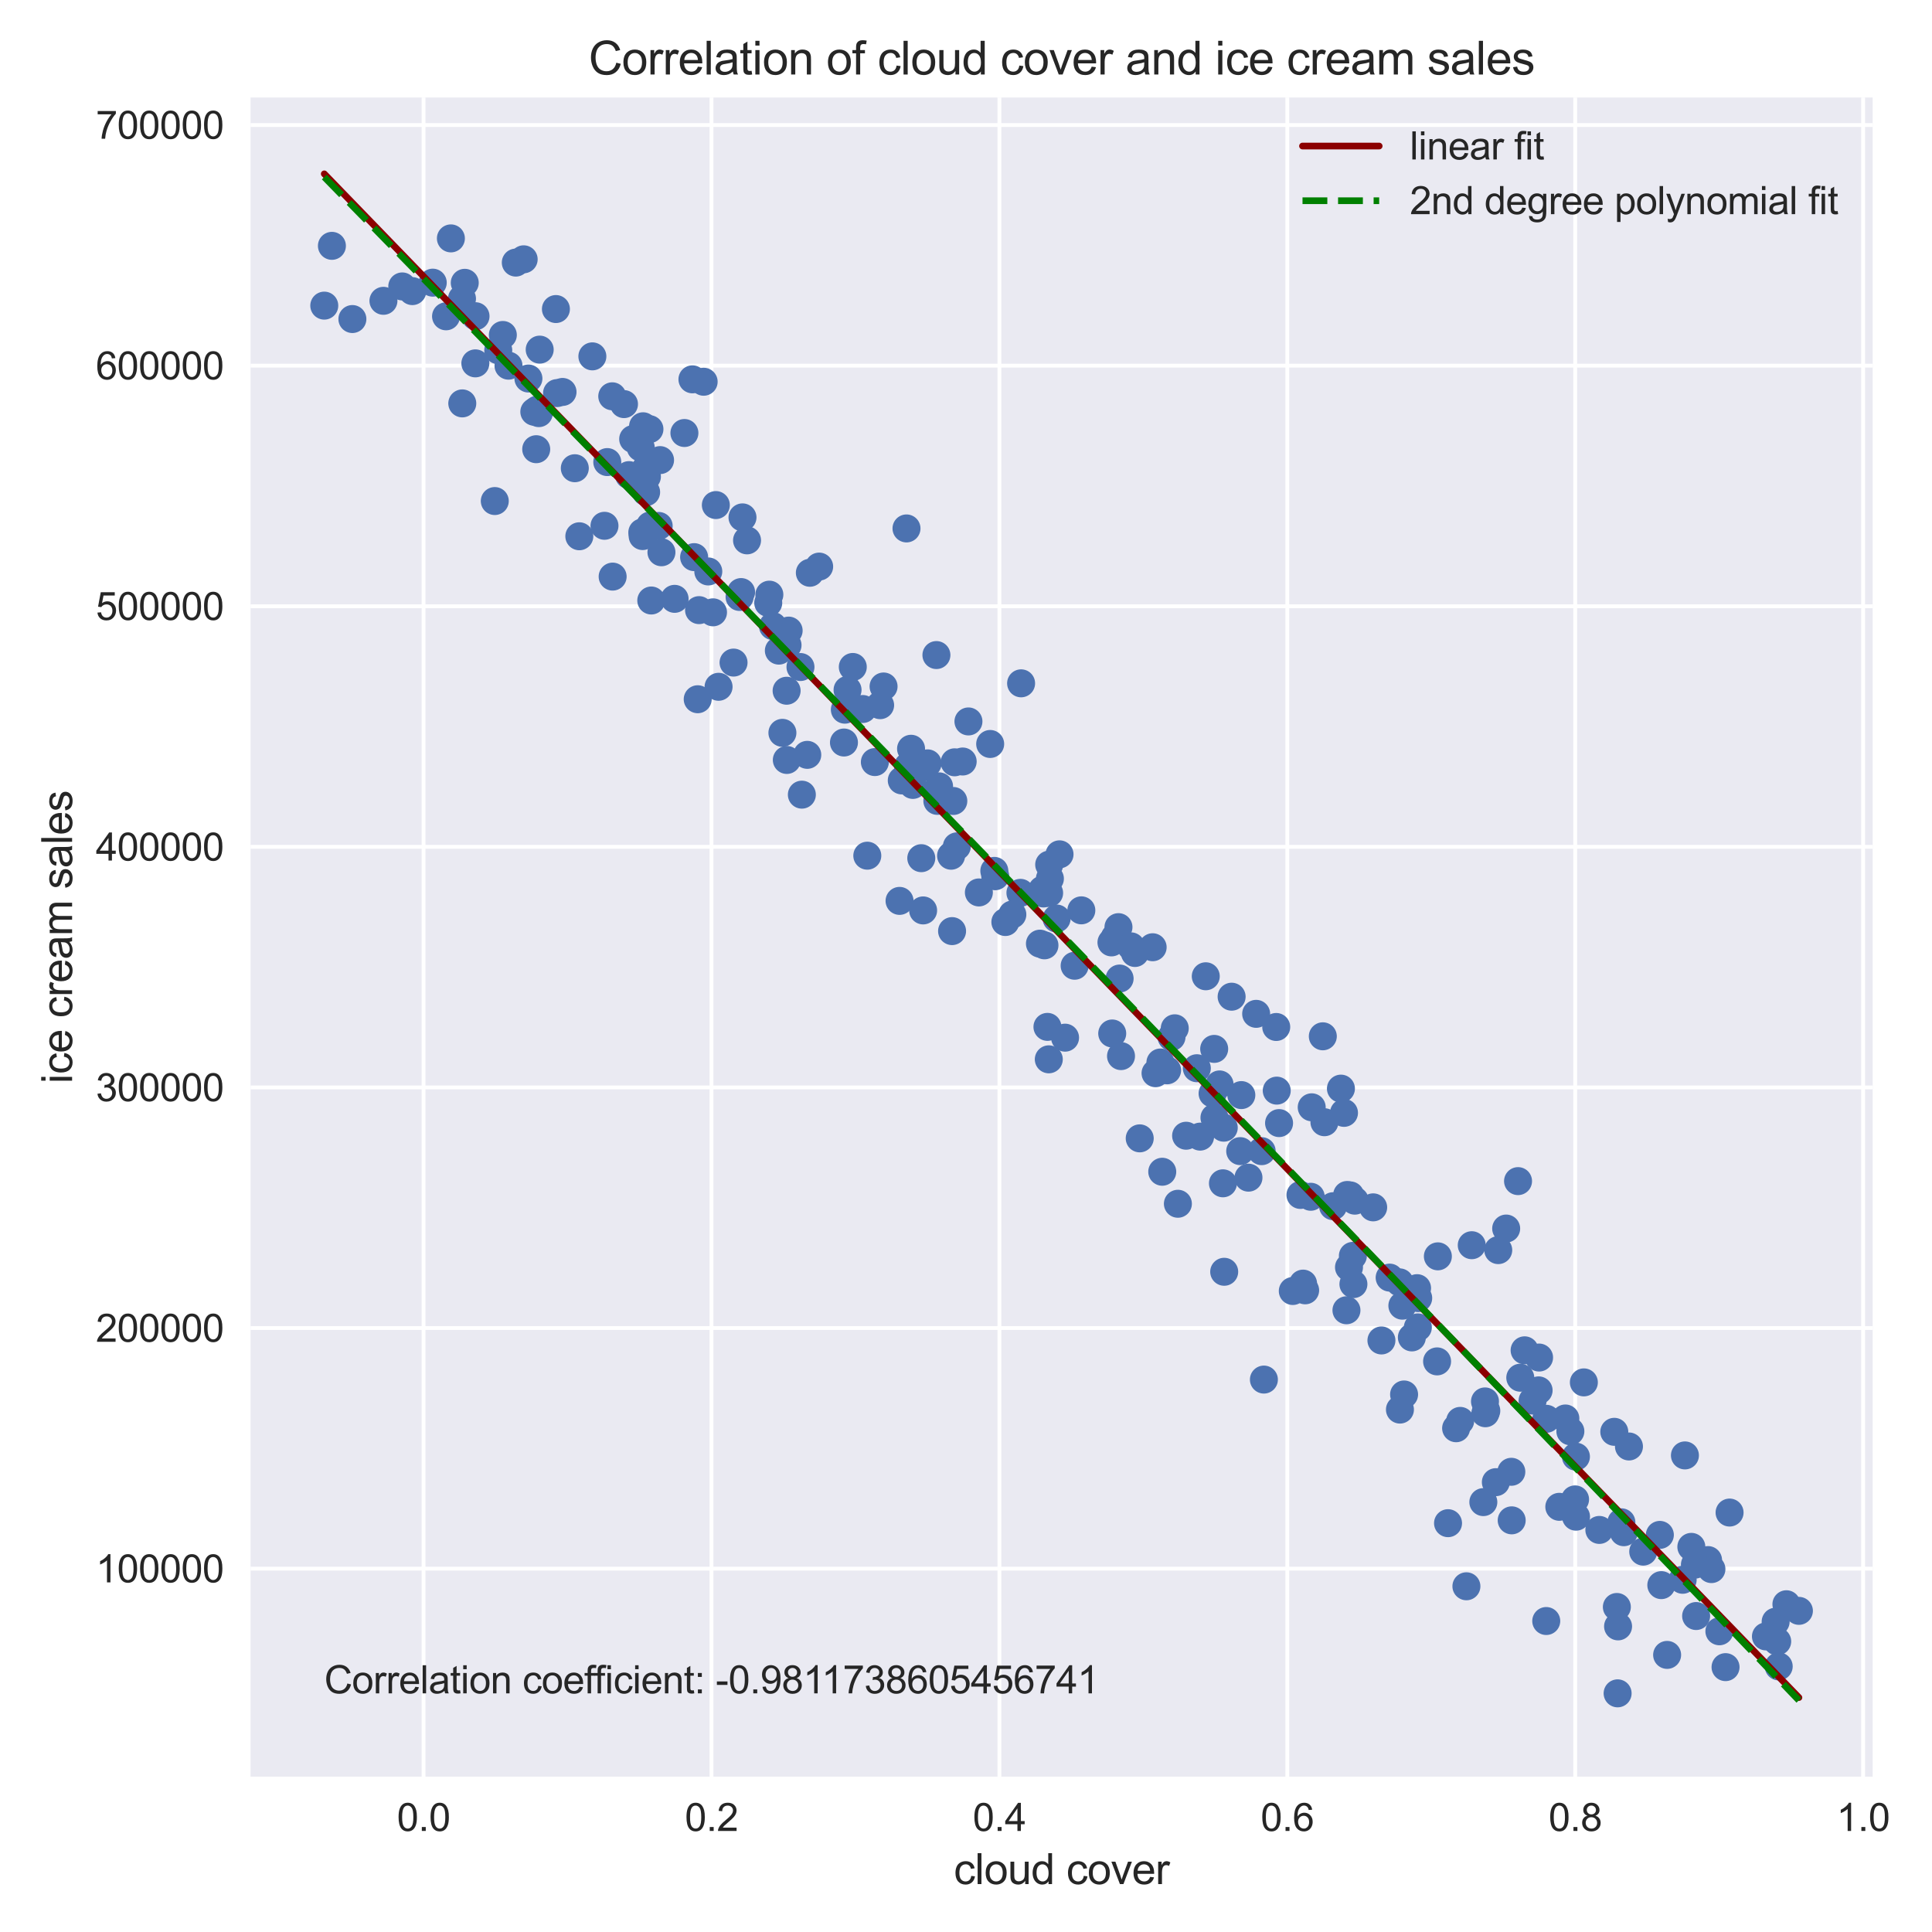 <?xml version="1.0" encoding="utf-8" standalone="no"?>
<!DOCTYPE svg PUBLIC "-//W3C//DTD SVG 1.1//EN"
  "http://www.w3.org/Graphics/SVG/1.1/DTD/svg11.dtd">
<svg xmlns:xlink="http://www.w3.org/1999/xlink" width="504pt" height="504pt" viewBox="0 0 504 504" xmlns="http://www.w3.org/2000/svg" version="1.1">
 <defs>
  <style type="text/css">*{stroke-linejoin: round; stroke-linecap: butt}</style>
 </defs>
 <g id="figure_1">
  <g id="patch_1">
   <path d="M 0 504 
L 504 504 
L 504 0 
L 0 0 
z
" style="fill: #ffffff"/>
  </g>
  <g id="axes_1">
   <g id="patch_2">
    <path d="M 65.36 463.48 
L 488.515 463.48 
L 488.515 25.44 
L 65.36 25.44 
z
" style="fill: #eaeaf2"/>
   </g>
   <g id="matplotlib.axis_1">
    <g id="xtick_1">
     <g id="line2d_1">
      <path d="M 110.5 463.48 
L 110.5 25.44 
" clip-path="url(#p89e137c30f)" style="fill: none; stroke: #ffffff; stroke-linecap: round"/>
     </g>
     <g id="line2d_2"/>
     <g id="text_1">
      <!-- 0.0 -->
      <g style="fill: #262626" transform="translate(103.55 477.638) scale(0.1 -0.1)">
       <defs>
        <path id="ArialMT-30" d="M 266 2259 
Q 266 3072 433 3567 
Q 600 4063 929 4331 
Q 1259 4600 1759 4600 
Q 2128 4600 2406 4451 
Q 2684 4303 2865 4023 
Q 3047 3744 3150 3342 
Q 3253 2941 3253 2259 
Q 3253 1453 3087 958 
Q 2922 463 2592 192 
Q 2263 -78 1759 -78 
Q 1097 -78 719 397 
Q 266 969 266 2259 
z
M 844 2259 
Q 844 1131 1108 757 
Q 1372 384 1759 384 
Q 2147 384 2411 759 
Q 2675 1134 2675 2259 
Q 2675 3391 2411 3762 
Q 2147 4134 1753 4134 
Q 1366 4134 1134 3806 
Q 844 3388 844 2259 
z
" transform="scale(0.016)"/>
        <path id="ArialMT-2e" d="M 581 0 
L 581 641 
L 1222 641 
L 1222 0 
L 581 0 
z
" transform="scale(0.016)"/>
       </defs>
       <use xlink:href="#ArialMT-30"/>
       <use xlink:href="#ArialMT-2e" x="55.615"/>
       <use xlink:href="#ArialMT-30" x="83.398"/>
      </g>
     </g>
    </g>
    <g id="xtick_2">
     <g id="line2d_3">
      <path d="M 185.607 463.48 
L 185.607 25.44 
" clip-path="url(#p89e137c30f)" style="fill: none; stroke: #ffffff; stroke-linecap: round"/>
     </g>
     <g id="line2d_4"/>
     <g id="text_2">
      <!-- 0.2 -->
      <g style="fill: #262626" transform="translate(178.657 477.638) scale(0.1 -0.1)">
       <defs>
        <path id="ArialMT-32" d="M 3222 541 
L 3222 0 
L 194 0 
Q 188 203 259 391 
Q 375 700 629 1000 
Q 884 1300 1366 1694 
Q 2113 2306 2375 2664 
Q 2638 3022 2638 3341 
Q 2638 3675 2398 3904 
Q 2159 4134 1775 4134 
Q 1369 4134 1125 3890 
Q 881 3647 878 3216 
L 300 3275 
Q 359 3922 746 4261 
Q 1134 4600 1788 4600 
Q 2447 4600 2831 4234 
Q 3216 3869 3216 3328 
Q 3216 3053 3103 2787 
Q 2991 2522 2730 2228 
Q 2469 1934 1863 1422 
Q 1356 997 1212 845 
Q 1069 694 975 541 
L 3222 541 
z
" transform="scale(0.016)"/>
       </defs>
       <use xlink:href="#ArialMT-30"/>
       <use xlink:href="#ArialMT-2e" x="55.615"/>
       <use xlink:href="#ArialMT-32" x="83.398"/>
      </g>
     </g>
    </g>
    <g id="xtick_3">
     <g id="line2d_5">
      <path d="M 260.714 463.48 
L 260.714 25.44 
" clip-path="url(#p89e137c30f)" style="fill: none; stroke: #ffffff; stroke-linecap: round"/>
     </g>
     <g id="line2d_6"/>
     <g id="text_3">
      <!-- 0.4 -->
      <g style="fill: #262626" transform="translate(253.764 477.638) scale(0.1 -0.1)">
       <defs>
        <path id="ArialMT-34" d="M 2069 0 
L 2069 1097 
L 81 1097 
L 81 1613 
L 2172 4581 
L 2631 4581 
L 2631 1613 
L 3250 1613 
L 3250 1097 
L 2631 1097 
L 2631 0 
L 2069 0 
z
M 2069 1613 
L 2069 3678 
L 634 1613 
L 2069 1613 
z
" transform="scale(0.016)"/>
       </defs>
       <use xlink:href="#ArialMT-30"/>
       <use xlink:href="#ArialMT-2e" x="55.615"/>
       <use xlink:href="#ArialMT-34" x="83.398"/>
      </g>
     </g>
    </g>
    <g id="xtick_4">
     <g id="line2d_7">
      <path d="M 335.82 463.48 
L 335.82 25.44 
" clip-path="url(#p89e137c30f)" style="fill: none; stroke: #ffffff; stroke-linecap: round"/>
     </g>
     <g id="line2d_8"/>
     <g id="text_4">
      <!-- 0.6 -->
      <g style="fill: #262626" transform="translate(328.87 477.638) scale(0.1 -0.1)">
       <defs>
        <path id="ArialMT-36" d="M 3184 3459 
L 2625 3416 
Q 2550 3747 2413 3897 
Q 2184 4138 1850 4138 
Q 1581 4138 1378 3988 
Q 1113 3794 959 3422 
Q 806 3050 800 2363 
Q 1003 2672 1297 2822 
Q 1591 2972 1913 2972 
Q 2475 2972 2870 2558 
Q 3266 2144 3266 1488 
Q 3266 1056 3080 686 
Q 2894 316 2569 119 
Q 2244 -78 1831 -78 
Q 1128 -78 684 439 
Q 241 956 241 2144 
Q 241 3472 731 4075 
Q 1159 4600 1884 4600 
Q 2425 4600 2770 4297 
Q 3116 3994 3184 3459 
z
M 888 1484 
Q 888 1194 1011 928 
Q 1134 663 1356 523 
Q 1578 384 1822 384 
Q 2178 384 2434 671 
Q 2691 959 2691 1453 
Q 2691 1928 2437 2201 
Q 2184 2475 1800 2475 
Q 1419 2475 1153 2201 
Q 888 1928 888 1484 
z
" transform="scale(0.016)"/>
       </defs>
       <use xlink:href="#ArialMT-30"/>
       <use xlink:href="#ArialMT-2e" x="55.615"/>
       <use xlink:href="#ArialMT-36" x="83.398"/>
      </g>
     </g>
    </g>
    <g id="xtick_5">
     <g id="line2d_9">
      <path d="M 410.927 463.48 
L 410.927 25.44 
" clip-path="url(#p89e137c30f)" style="fill: none; stroke: #ffffff; stroke-linecap: round"/>
     </g>
     <g id="line2d_10"/>
     <g id="text_5">
      <!-- 0.8 -->
      <g style="fill: #262626" transform="translate(403.977 477.638) scale(0.1 -0.1)">
       <defs>
        <path id="ArialMT-38" d="M 1131 2484 
Q 781 2613 612 2850 
Q 444 3088 444 3419 
Q 444 3919 803 4259 
Q 1163 4600 1759 4600 
Q 2359 4600 2725 4251 
Q 3091 3903 3091 3403 
Q 3091 3084 2923 2848 
Q 2756 2613 2416 2484 
Q 2838 2347 3058 2040 
Q 3278 1734 3278 1309 
Q 3278 722 2862 322 
Q 2447 -78 1769 -78 
Q 1091 -78 675 323 
Q 259 725 259 1325 
Q 259 1772 486 2073 
Q 713 2375 1131 2484 
z
M 1019 3438 
Q 1019 3113 1228 2906 
Q 1438 2700 1772 2700 
Q 2097 2700 2305 2904 
Q 2513 3109 2513 3406 
Q 2513 3716 2298 3927 
Q 2084 4138 1766 4138 
Q 1444 4138 1231 3931 
Q 1019 3725 1019 3438 
z
M 838 1322 
Q 838 1081 952 856 
Q 1066 631 1291 507 
Q 1516 384 1775 384 
Q 2178 384 2440 643 
Q 2703 903 2703 1303 
Q 2703 1709 2433 1975 
Q 2163 2241 1756 2241 
Q 1359 2241 1098 1978 
Q 838 1716 838 1322 
z
" transform="scale(0.016)"/>
       </defs>
       <use xlink:href="#ArialMT-30"/>
       <use xlink:href="#ArialMT-2e" x="55.615"/>
       <use xlink:href="#ArialMT-38" x="83.398"/>
      </g>
     </g>
    </g>
    <g id="xtick_6">
     <g id="line2d_11">
      <path d="M 486.034 463.48 
L 486.034 25.44 
" clip-path="url(#p89e137c30f)" style="fill: none; stroke: #ffffff; stroke-linecap: round"/>
     </g>
     <g id="line2d_12"/>
     <g id="text_6">
      <!-- 1.0 -->
      <g style="fill: #262626" transform="translate(479.084 477.638) scale(0.1 -0.1)">
       <defs>
        <path id="ArialMT-31" d="M 2384 0 
L 1822 0 
L 1822 3584 
Q 1619 3391 1289 3197 
Q 959 3003 697 2906 
L 697 3450 
Q 1169 3672 1522 3987 
Q 1875 4303 2022 4600 
L 2384 4600 
L 2384 0 
z
" transform="scale(0.016)"/>
       </defs>
       <use xlink:href="#ArialMT-31"/>
       <use xlink:href="#ArialMT-2e" x="55.615"/>
       <use xlink:href="#ArialMT-30" x="83.398"/>
      </g>
     </g>
    </g>
    <g id="text_7">
     <!-- cloud cover -->
     <g style="fill: #262626" transform="translate(248.814 491.499) scale(0.11 -0.11)">
      <defs>
       <path id="ArialMT-63" d="M 2588 1216 
L 3141 1144 
Q 3050 572 2676 248 
Q 2303 -75 1759 -75 
Q 1078 -75 664 370 
Q 250 816 250 1647 
Q 250 2184 428 2587 
Q 606 2991 970 3192 
Q 1334 3394 1763 3394 
Q 2303 3394 2647 3120 
Q 2991 2847 3088 2344 
L 2541 2259 
Q 2463 2594 2264 2762 
Q 2066 2931 1784 2931 
Q 1359 2931 1093 2626 
Q 828 2322 828 1663 
Q 828 994 1084 691 
Q 1341 388 1753 388 
Q 2084 388 2306 591 
Q 2528 794 2588 1216 
z
" transform="scale(0.016)"/>
       <path id="ArialMT-6c" d="M 409 0 
L 409 4581 
L 972 4581 
L 972 0 
L 409 0 
z
" transform="scale(0.016)"/>
       <path id="ArialMT-6f" d="M 213 1659 
Q 213 2581 725 3025 
Q 1153 3394 1769 3394 
Q 2453 3394 2887 2945 
Q 3322 2497 3322 1706 
Q 3322 1066 3130 698 
Q 2938 331 2570 128 
Q 2203 -75 1769 -75 
Q 1072 -75 642 372 
Q 213 819 213 1659 
z
M 791 1659 
Q 791 1022 1069 705 
Q 1347 388 1769 388 
Q 2188 388 2466 706 
Q 2744 1025 2744 1678 
Q 2744 2294 2464 2611 
Q 2184 2928 1769 2928 
Q 1347 2928 1069 2612 
Q 791 2297 791 1659 
z
" transform="scale(0.016)"/>
       <path id="ArialMT-75" d="M 2597 0 
L 2597 488 
Q 2209 -75 1544 -75 
Q 1250 -75 995 37 
Q 741 150 617 320 
Q 494 491 444 738 
Q 409 903 409 1263 
L 409 3319 
L 972 3319 
L 972 1478 
Q 972 1038 1006 884 
Q 1059 663 1231 536 
Q 1403 409 1656 409 
Q 1909 409 2131 539 
Q 2353 669 2445 892 
Q 2538 1116 2538 1541 
L 2538 3319 
L 3100 3319 
L 3100 0 
L 2597 0 
z
" transform="scale(0.016)"/>
       <path id="ArialMT-64" d="M 2575 0 
L 2575 419 
Q 2259 -75 1647 -75 
Q 1250 -75 917 144 
Q 584 363 401 755 
Q 219 1147 219 1656 
Q 219 2153 384 2558 
Q 550 2963 881 3178 
Q 1213 3394 1622 3394 
Q 1922 3394 2156 3267 
Q 2391 3141 2538 2938 
L 2538 4581 
L 3097 4581 
L 3097 0 
L 2575 0 
z
M 797 1656 
Q 797 1019 1065 703 
Q 1334 388 1700 388 
Q 2069 388 2326 689 
Q 2584 991 2584 1609 
Q 2584 2291 2321 2609 
Q 2059 2928 1675 2928 
Q 1300 2928 1048 2622 
Q 797 2316 797 1656 
z
" transform="scale(0.016)"/>
       <path id="ArialMT-20" transform="scale(0.016)"/>
       <path id="ArialMT-76" d="M 1344 0 
L 81 3319 
L 675 3319 
L 1388 1331 
Q 1503 1009 1600 663 
Q 1675 925 1809 1294 
L 2547 3319 
L 3125 3319 
L 1869 0 
L 1344 0 
z
" transform="scale(0.016)"/>
       <path id="ArialMT-65" d="M 2694 1069 
L 3275 997 
Q 3138 488 2766 206 
Q 2394 -75 1816 -75 
Q 1088 -75 661 373 
Q 234 822 234 1631 
Q 234 2469 665 2931 
Q 1097 3394 1784 3394 
Q 2450 3394 2872 2941 
Q 3294 2488 3294 1666 
Q 3294 1616 3291 1516 
L 816 1516 
Q 847 969 1125 678 
Q 1403 388 1819 388 
Q 2128 388 2347 550 
Q 2566 713 2694 1069 
z
M 847 1978 
L 2700 1978 
Q 2663 2397 2488 2606 
Q 2219 2931 1791 2931 
Q 1403 2931 1139 2672 
Q 875 2413 847 1978 
z
" transform="scale(0.016)"/>
       <path id="ArialMT-72" d="M 416 0 
L 416 3319 
L 922 3319 
L 922 2816 
Q 1116 3169 1280 3281 
Q 1444 3394 1641 3394 
Q 1925 3394 2219 3213 
L 2025 2691 
Q 1819 2813 1613 2813 
Q 1428 2813 1281 2702 
Q 1134 2591 1072 2394 
Q 978 2094 978 1738 
L 978 0 
L 416 0 
z
" transform="scale(0.016)"/>
      </defs>
      <use xlink:href="#ArialMT-63"/>
      <use xlink:href="#ArialMT-6c" x="50"/>
      <use xlink:href="#ArialMT-6f" x="72.217"/>
      <use xlink:href="#ArialMT-75" x="127.832"/>
      <use xlink:href="#ArialMT-64" x="183.447"/>
      <use xlink:href="#ArialMT-20" x="239.062"/>
      <use xlink:href="#ArialMT-63" x="266.846"/>
      <use xlink:href="#ArialMT-6f" x="316.846"/>
      <use xlink:href="#ArialMT-76" x="372.461"/>
      <use xlink:href="#ArialMT-65" x="422.461"/>
      <use xlink:href="#ArialMT-72" x="478.076"/>
     </g>
    </g>
   </g>
   <g id="matplotlib.axis_2">
    <g id="ytick_1">
     <g id="line2d_13">
      <path d="M 65.36 409.211 
L 488.515 409.211 
" clip-path="url(#p89e137c30f)" style="fill: none; stroke: #ffffff; stroke-linecap: round"/>
     </g>
     <g id="line2d_14"/>
     <g id="text_8">
      <!-- 100000 -->
      <g style="fill: #262626" transform="translate(24.994 412.79) scale(0.1 -0.1)">
       <use xlink:href="#ArialMT-31"/>
       <use xlink:href="#ArialMT-30" x="55.615"/>
       <use xlink:href="#ArialMT-30" x="111.23"/>
       <use xlink:href="#ArialMT-30" x="166.846"/>
       <use xlink:href="#ArialMT-30" x="222.461"/>
       <use xlink:href="#ArialMT-30" x="278.076"/>
      </g>
     </g>
    </g>
    <g id="ytick_2">
     <g id="line2d_15">
      <path d="M 65.36 346.446 
L 488.515 346.446 
" clip-path="url(#p89e137c30f)" style="fill: none; stroke: #ffffff; stroke-linecap: round"/>
     </g>
     <g id="line2d_16"/>
     <g id="text_9">
      <!-- 200000 -->
      <g style="fill: #262626" transform="translate(24.994 350.025) scale(0.1 -0.1)">
       <use xlink:href="#ArialMT-32"/>
       <use xlink:href="#ArialMT-30" x="55.615"/>
       <use xlink:href="#ArialMT-30" x="111.23"/>
       <use xlink:href="#ArialMT-30" x="166.846"/>
       <use xlink:href="#ArialMT-30" x="222.461"/>
       <use xlink:href="#ArialMT-30" x="278.076"/>
      </g>
     </g>
    </g>
    <g id="ytick_3">
     <g id="line2d_17">
      <path d="M 65.36 283.681 
L 488.515 283.681 
" clip-path="url(#p89e137c30f)" style="fill: none; stroke: #ffffff; stroke-linecap: round"/>
     </g>
     <g id="line2d_18"/>
     <g id="text_10">
      <!-- 300000 -->
      <g style="fill: #262626" transform="translate(24.994 287.26) scale(0.1 -0.1)">
       <defs>
        <path id="ArialMT-33" d="M 269 1209 
L 831 1284 
Q 928 806 1161 595 
Q 1394 384 1728 384 
Q 2125 384 2398 659 
Q 2672 934 2672 1341 
Q 2672 1728 2419 1979 
Q 2166 2231 1775 2231 
Q 1616 2231 1378 2169 
L 1441 2663 
Q 1497 2656 1531 2656 
Q 1891 2656 2178 2843 
Q 2466 3031 2466 3422 
Q 2466 3731 2256 3934 
Q 2047 4138 1716 4138 
Q 1388 4138 1169 3931 
Q 950 3725 888 3313 
L 325 3413 
Q 428 3978 793 4289 
Q 1159 4600 1703 4600 
Q 2078 4600 2393 4439 
Q 2709 4278 2876 4000 
Q 3044 3722 3044 3409 
Q 3044 3113 2884 2869 
Q 2725 2625 2413 2481 
Q 2819 2388 3044 2092 
Q 3269 1797 3269 1353 
Q 3269 753 2831 336 
Q 2394 -81 1725 -81 
Q 1122 -81 723 278 
Q 325 638 269 1209 
z
" transform="scale(0.016)"/>
       </defs>
       <use xlink:href="#ArialMT-33"/>
       <use xlink:href="#ArialMT-30" x="55.615"/>
       <use xlink:href="#ArialMT-30" x="111.23"/>
       <use xlink:href="#ArialMT-30" x="166.846"/>
       <use xlink:href="#ArialMT-30" x="222.461"/>
       <use xlink:href="#ArialMT-30" x="278.076"/>
      </g>
     </g>
    </g>
    <g id="ytick_4">
     <g id="line2d_19">
      <path d="M 65.36 220.916 
L 488.515 220.916 
" clip-path="url(#p89e137c30f)" style="fill: none; stroke: #ffffff; stroke-linecap: round"/>
     </g>
     <g id="line2d_20"/>
     <g id="text_11">
      <!-- 400000 -->
      <g style="fill: #262626" transform="translate(24.994 224.495) scale(0.1 -0.1)">
       <use xlink:href="#ArialMT-34"/>
       <use xlink:href="#ArialMT-30" x="55.615"/>
       <use xlink:href="#ArialMT-30" x="111.23"/>
       <use xlink:href="#ArialMT-30" x="166.846"/>
       <use xlink:href="#ArialMT-30" x="222.461"/>
       <use xlink:href="#ArialMT-30" x="278.076"/>
      </g>
     </g>
    </g>
    <g id="ytick_5">
     <g id="line2d_21">
      <path d="M 65.36 158.15 
L 488.515 158.15 
" clip-path="url(#p89e137c30f)" style="fill: none; stroke: #ffffff; stroke-linecap: round"/>
     </g>
     <g id="line2d_22"/>
     <g id="text_12">
      <!-- 500000 -->
      <g style="fill: #262626" transform="translate(24.994 161.729) scale(0.1 -0.1)">
       <defs>
        <path id="ArialMT-35" d="M 266 1200 
L 856 1250 
Q 922 819 1161 601 
Q 1400 384 1738 384 
Q 2144 384 2425 690 
Q 2706 997 2706 1503 
Q 2706 1984 2436 2262 
Q 2166 2541 1728 2541 
Q 1456 2541 1237 2417 
Q 1019 2294 894 2097 
L 366 2166 
L 809 4519 
L 3088 4519 
L 3088 3981 
L 1259 3981 
L 1013 2750 
Q 1425 3038 1878 3038 
Q 2478 3038 2890 2622 
Q 3303 2206 3303 1553 
Q 3303 931 2941 478 
Q 2500 -78 1738 -78 
Q 1113 -78 717 272 
Q 322 622 266 1200 
z
" transform="scale(0.016)"/>
       </defs>
       <use xlink:href="#ArialMT-35"/>
       <use xlink:href="#ArialMT-30" x="55.615"/>
       <use xlink:href="#ArialMT-30" x="111.23"/>
       <use xlink:href="#ArialMT-30" x="166.846"/>
       <use xlink:href="#ArialMT-30" x="222.461"/>
       <use xlink:href="#ArialMT-30" x="278.076"/>
      </g>
     </g>
    </g>
    <g id="ytick_6">
     <g id="line2d_23">
      <path d="M 65.36 95.385 
L 488.515 95.385 
" clip-path="url(#p89e137c30f)" style="fill: none; stroke: #ffffff; stroke-linecap: round"/>
     </g>
     <g id="line2d_24"/>
     <g id="text_13">
      <!-- 600000 -->
      <g style="fill: #262626" transform="translate(24.994 98.964) scale(0.1 -0.1)">
       <use xlink:href="#ArialMT-36"/>
       <use xlink:href="#ArialMT-30" x="55.615"/>
       <use xlink:href="#ArialMT-30" x="111.23"/>
       <use xlink:href="#ArialMT-30" x="166.846"/>
       <use xlink:href="#ArialMT-30" x="222.461"/>
       <use xlink:href="#ArialMT-30" x="278.076"/>
      </g>
     </g>
    </g>
    <g id="ytick_7">
     <g id="line2d_25">
      <path d="M 65.36 32.62 
L 488.515 32.62 
" clip-path="url(#p89e137c30f)" style="fill: none; stroke: #ffffff; stroke-linecap: round"/>
     </g>
     <g id="line2d_26"/>
     <g id="text_14">
      <!-- 700000 -->
      <g style="fill: #262626" transform="translate(24.994 36.199) scale(0.1 -0.1)">
       <defs>
        <path id="ArialMT-37" d="M 303 3981 
L 303 4522 
L 3269 4522 
L 3269 4084 
Q 2831 3619 2401 2847 
Q 1972 2075 1738 1259 
Q 1569 684 1522 0 
L 944 0 
Q 953 541 1156 1306 
Q 1359 2072 1739 2783 
Q 2119 3494 2547 3981 
L 303 3981 
z
" transform="scale(0.016)"/>
       </defs>
       <use xlink:href="#ArialMT-37"/>
       <use xlink:href="#ArialMT-30" x="55.615"/>
       <use xlink:href="#ArialMT-30" x="111.23"/>
       <use xlink:href="#ArialMT-30" x="166.846"/>
       <use xlink:href="#ArialMT-30" x="222.461"/>
       <use xlink:href="#ArialMT-30" x="278.076"/>
      </g>
     </g>
    </g>
    <g id="text_15">
     <!-- ice cream sales -->
     <g style="fill: #262626" transform="translate(18.808 282.665) rotate(-90) scale(0.11 -0.11)">
      <defs>
       <path id="ArialMT-69" d="M 425 3934 
L 425 4581 
L 988 4581 
L 988 3934 
L 425 3934 
z
M 425 0 
L 425 3319 
L 988 3319 
L 988 0 
L 425 0 
z
" transform="scale(0.016)"/>
       <path id="ArialMT-61" d="M 2588 409 
Q 2275 144 1986 34 
Q 1697 -75 1366 -75 
Q 819 -75 525 192 
Q 231 459 231 875 
Q 231 1119 342 1320 
Q 453 1522 633 1644 
Q 813 1766 1038 1828 
Q 1203 1872 1538 1913 
Q 2219 1994 2541 2106 
Q 2544 2222 2544 2253 
Q 2544 2597 2384 2738 
Q 2169 2928 1744 2928 
Q 1347 2928 1158 2789 
Q 969 2650 878 2297 
L 328 2372 
Q 403 2725 575 2942 
Q 747 3159 1072 3276 
Q 1397 3394 1825 3394 
Q 2250 3394 2515 3294 
Q 2781 3194 2906 3042 
Q 3031 2891 3081 2659 
Q 3109 2516 3109 2141 
L 3109 1391 
Q 3109 606 3145 398 
Q 3181 191 3288 0 
L 2700 0 
Q 2613 175 2588 409 
z
M 2541 1666 
Q 2234 1541 1622 1453 
Q 1275 1403 1131 1340 
Q 988 1278 909 1158 
Q 831 1038 831 891 
Q 831 666 1001 516 
Q 1172 366 1500 366 
Q 1825 366 2078 508 
Q 2331 650 2450 897 
Q 2541 1088 2541 1459 
L 2541 1666 
z
" transform="scale(0.016)"/>
       <path id="ArialMT-6d" d="M 422 0 
L 422 3319 
L 925 3319 
L 925 2853 
Q 1081 3097 1340 3245 
Q 1600 3394 1931 3394 
Q 2300 3394 2536 3241 
Q 2772 3088 2869 2813 
Q 3263 3394 3894 3394 
Q 4388 3394 4653 3120 
Q 4919 2847 4919 2278 
L 4919 0 
L 4359 0 
L 4359 2091 
Q 4359 2428 4304 2576 
Q 4250 2725 4106 2815 
Q 3963 2906 3769 2906 
Q 3419 2906 3187 2673 
Q 2956 2441 2956 1928 
L 2956 0 
L 2394 0 
L 2394 2156 
Q 2394 2531 2256 2718 
Q 2119 2906 1806 2906 
Q 1569 2906 1367 2781 
Q 1166 2656 1075 2415 
Q 984 2175 984 1722 
L 984 0 
L 422 0 
z
" transform="scale(0.016)"/>
       <path id="ArialMT-73" d="M 197 991 
L 753 1078 
Q 800 744 1014 566 
Q 1228 388 1613 388 
Q 2000 388 2187 545 
Q 2375 703 2375 916 
Q 2375 1106 2209 1216 
Q 2094 1291 1634 1406 
Q 1016 1563 777 1677 
Q 538 1791 414 1992 
Q 291 2194 291 2438 
Q 291 2659 392 2848 
Q 494 3038 669 3163 
Q 800 3259 1026 3326 
Q 1253 3394 1513 3394 
Q 1903 3394 2198 3281 
Q 2494 3169 2634 2976 
Q 2775 2784 2828 2463 
L 2278 2388 
Q 2241 2644 2061 2787 
Q 1881 2931 1553 2931 
Q 1166 2931 1000 2803 
Q 834 2675 834 2503 
Q 834 2394 903 2306 
Q 972 2216 1119 2156 
Q 1203 2125 1616 2013 
Q 2213 1853 2448 1751 
Q 2684 1650 2818 1456 
Q 2953 1263 2953 975 
Q 2953 694 2789 445 
Q 2625 197 2315 61 
Q 2006 -75 1616 -75 
Q 969 -75 630 194 
Q 291 463 197 991 
z
" transform="scale(0.016)"/>
      </defs>
      <use xlink:href="#ArialMT-69"/>
      <use xlink:href="#ArialMT-63" x="22.217"/>
      <use xlink:href="#ArialMT-65" x="72.217"/>
      <use xlink:href="#ArialMT-20" x="127.832"/>
      <use xlink:href="#ArialMT-63" x="155.615"/>
      <use xlink:href="#ArialMT-72" x="205.615"/>
      <use xlink:href="#ArialMT-65" x="238.916"/>
      <use xlink:href="#ArialMT-61" x="294.531"/>
      <use xlink:href="#ArialMT-6d" x="350.146"/>
      <use xlink:href="#ArialMT-20" x="433.447"/>
      <use xlink:href="#ArialMT-73" x="461.23"/>
      <use xlink:href="#ArialMT-61" x="511.23"/>
      <use xlink:href="#ArialMT-6c" x="566.846"/>
      <use xlink:href="#ArialMT-65" x="589.062"/>
      <use xlink:href="#ArialMT-73" x="644.678"/>
     </g>
    </g>
   </g>
   <g id="PathCollection_1">
    <defs>
     <path id="mbd3b331f9d" d="M 0 3.5 
C 0.928 3.5 1.819 3.131 2.475 2.475 
C 3.131 1.819 3.5 0.928 3.5 0 
C 3.5 -0.928 3.131 -1.819 2.475 -2.475 
C 1.819 -3.131 0.928 -3.5 0 -3.5 
C -0.928 -3.5 -1.819 -3.131 -2.475 -2.475 
C -3.131 -1.819 -3.5 -0.928 -3.5 0 
C -3.5 0.928 -3.131 1.819 -2.475 2.475 
C -1.819 3.131 -0.928 3.5 0 3.5 
z
" style="stroke: #4c72b0; stroke-width: 0.3"/>
    </defs>
    <g clip-path="url(#p89e137c30f)">
     <use xlink:href="#mbd3b331f9d" x="464.011" y="434.713" style="fill: #4c72b0; stroke: #4c72b0; stroke-width: 0.3"/>
     <use xlink:href="#mbd3b331f9d" x="450.142" y="434.904" style="fill: #4c72b0; stroke: #4c72b0; stroke-width: 0.3"/>
     <use xlink:href="#mbd3b331f9d" x="421.988" y="441.742" style="fill: #4c72b0; stroke: #4c72b0; stroke-width: 0.3"/>
     <use xlink:href="#mbd3b331f9d" x="448.535" y="425.552" style="fill: #4c72b0; stroke: #4c72b0; stroke-width: 0.3"/>
     <use xlink:href="#mbd3b331f9d" x="463.214" y="423.043" style="fill: #4c72b0; stroke: #4c72b0; stroke-width: 0.3"/>
     <use xlink:href="#mbd3b331f9d" x="434.903" y="431.713" style="fill: #4c72b0; stroke: #4c72b0; stroke-width: 0.3"/>
     <use xlink:href="#mbd3b331f9d" x="466.021" y="418.498" style="fill: #4c72b0; stroke: #4c72b0; stroke-width: 0.3"/>
     <use xlink:href="#mbd3b331f9d" x="463.62" y="428.199" style="fill: #4c72b0; stroke: #4c72b0; stroke-width: 0.3"/>
     <use xlink:href="#mbd3b331f9d" x="469.281" y="420.224" style="fill: #4c72b0; stroke: #4c72b0; stroke-width: 0.3"/>
     <use xlink:href="#mbd3b331f9d" x="442.468" y="421.573" style="fill: #4c72b0; stroke: #4c72b0; stroke-width: 0.3"/>
     <use xlink:href="#mbd3b331f9d" x="446.461" y="409.329" style="fill: #4c72b0; stroke: #4c72b0; stroke-width: 0.3"/>
     <use xlink:href="#mbd3b331f9d" x="460.68" y="426.891" style="fill: #4c72b0; stroke: #4c72b0; stroke-width: 0.3"/>
     <use xlink:href="#mbd3b331f9d" x="441.222" y="403.532" style="fill: #4c72b0; stroke: #4c72b0; stroke-width: 0.3"/>
     <use xlink:href="#mbd3b331f9d" x="422.105" y="424.273" style="fill: #4c72b0; stroke: #4c72b0; stroke-width: 0.3"/>
     <use xlink:href="#mbd3b331f9d" x="421.789" y="419.21" style="fill: #4c72b0; stroke: #4c72b0; stroke-width: 0.3"/>
     <use xlink:href="#mbd3b331f9d" x="433.386" y="413.513" style="fill: #4c72b0; stroke: #4c72b0; stroke-width: 0.3"/>
     <use xlink:href="#mbd3b331f9d" x="403.369" y="422.875" style="fill: #4c72b0; stroke: #4c72b0; stroke-width: 0.3"/>
     <use xlink:href="#mbd3b331f9d" x="423.607" y="399.709" style="fill: #4c72b0; stroke: #4c72b0; stroke-width: 0.3"/>
     <use xlink:href="#mbd3b331f9d" x="445.581" y="406.977" style="fill: #4c72b0; stroke: #4c72b0; stroke-width: 0.3"/>
     <use xlink:href="#mbd3b331f9d" x="382.542" y="413.814" style="fill: #4c72b0; stroke: #4c72b0; stroke-width: 0.3"/>
     <use xlink:href="#mbd3b331f9d" x="451.194" y="394.58" style="fill: #4c72b0; stroke: #4c72b0; stroke-width: 0.3"/>
     <use xlink:href="#mbd3b331f9d" x="442.151" y="408.168" style="fill: #4c72b0; stroke: #4c72b0; stroke-width: 0.3"/>
     <use xlink:href="#mbd3b331f9d" x="411.139" y="395.66" style="fill: #4c72b0; stroke: #4c72b0; stroke-width: 0.3"/>
     <use xlink:href="#mbd3b331f9d" x="428.67" y="404.769" style="fill: #4c72b0; stroke: #4c72b0; stroke-width: 0.3"/>
     <use xlink:href="#mbd3b331f9d" x="417.221" y="399.113" style="fill: #4c72b0; stroke: #4c72b0; stroke-width: 0.3"/>
     <use xlink:href="#mbd3b331f9d" x="438.952" y="412.12" style="fill: #4c72b0; stroke: #4c72b0; stroke-width: 0.3"/>
     <use xlink:href="#mbd3b331f9d" x="433.004" y="400.409" style="fill: #4c72b0; stroke: #4c72b0; stroke-width: 0.3"/>
     <use xlink:href="#mbd3b331f9d" x="386.958" y="391.855" style="fill: #4c72b0; stroke: #4c72b0; stroke-width: 0.3"/>
     <use xlink:href="#mbd3b331f9d" x="422.969" y="397.123" style="fill: #4c72b0; stroke: #4c72b0; stroke-width: 0.3"/>
     <use xlink:href="#mbd3b331f9d" x="406.776" y="393.082" style="fill: #4c72b0; stroke: #4c72b0; stroke-width: 0.3"/>
     <use xlink:href="#mbd3b331f9d" x="410.888" y="391.148" style="fill: #4c72b0; stroke: #4c72b0; stroke-width: 0.3"/>
     <use xlink:href="#mbd3b331f9d" x="394.355" y="396.612" style="fill: #4c72b0; stroke: #4c72b0; stroke-width: 0.3"/>
     <use xlink:href="#mbd3b331f9d" x="439.547" y="379.675" style="fill: #4c72b0; stroke: #4c72b0; stroke-width: 0.3"/>
     <use xlink:href="#mbd3b331f9d" x="424.946" y="377.343" style="fill: #4c72b0; stroke: #4c72b0; stroke-width: 0.3"/>
     <use xlink:href="#mbd3b331f9d" x="390.222" y="386.652" style="fill: #4c72b0; stroke: #4c72b0; stroke-width: 0.3"/>
     <use xlink:href="#mbd3b331f9d" x="377.748" y="397.352" style="fill: #4c72b0; stroke: #4c72b0; stroke-width: 0.3"/>
     <use xlink:href="#mbd3b331f9d" x="394.261" y="383.946" style="fill: #4c72b0; stroke: #4c72b0; stroke-width: 0.3"/>
     <use xlink:href="#mbd3b331f9d" x="408.356" y="370.04" style="fill: #4c72b0; stroke: #4c72b0; stroke-width: 0.3"/>
     <use xlink:href="#mbd3b331f9d" x="403.403" y="370.122" style="fill: #4c72b0; stroke: #4c72b0; stroke-width: 0.3"/>
     <use xlink:href="#mbd3b331f9d" x="421.118" y="373.518" style="fill: #4c72b0; stroke: #4c72b0; stroke-width: 0.3"/>
     <use xlink:href="#mbd3b331f9d" x="411.115" y="380" style="fill: #4c72b0; stroke: #4c72b0; stroke-width: 0.3"/>
     <use xlink:href="#mbd3b331f9d" x="413.183" y="360.622" style="fill: #4c72b0; stroke: #4c72b0; stroke-width: 0.3"/>
     <use xlink:href="#mbd3b331f9d" x="399.81" y="365.366" style="fill: #4c72b0; stroke: #4c72b0; stroke-width: 0.3"/>
     <use xlink:href="#mbd3b331f9d" x="366.282" y="363.776" style="fill: #4c72b0; stroke: #4c72b0; stroke-width: 0.3"/>
     <use xlink:href="#mbd3b331f9d" x="387.389" y="365.59" style="fill: #4c72b0; stroke: #4c72b0; stroke-width: 0.3"/>
     <use xlink:href="#mbd3b331f9d" x="409.663" y="373.386" style="fill: #4c72b0; stroke: #4c72b0; stroke-width: 0.3"/>
     <use xlink:href="#mbd3b331f9d" x="387.486" y="368.675" style="fill: #4c72b0; stroke: #4c72b0; stroke-width: 0.3"/>
     <use xlink:href="#mbd3b331f9d" x="396.595" y="359.403" style="fill: #4c72b0; stroke: #4c72b0; stroke-width: 0.3"/>
     <use xlink:href="#mbd3b331f9d" x="379.858" y="372.585" style="fill: #4c72b0; stroke: #4c72b0; stroke-width: 0.3"/>
     <use xlink:href="#mbd3b331f9d" x="365.202" y="367.719" style="fill: #4c72b0; stroke: #4c72b0; stroke-width: 0.3"/>
     <use xlink:href="#mbd3b331f9d" x="380.917" y="370.668" style="fill: #4c72b0; stroke: #4c72b0; stroke-width: 0.3"/>
     <use xlink:href="#mbd3b331f9d" x="387.731" y="368.022" style="fill: #4c72b0; stroke: #4c72b0; stroke-width: 0.3"/>
     <use xlink:href="#mbd3b331f9d" x="368.312" y="348.889" style="fill: #4c72b0; stroke: #4c72b0; stroke-width: 0.3"/>
     <use xlink:href="#mbd3b331f9d" x="374.893" y="355.146" style="fill: #4c72b0; stroke: #4c72b0; stroke-width: 0.3"/>
     <use xlink:href="#mbd3b331f9d" x="360.374" y="349.685" style="fill: #4c72b0; stroke: #4c72b0; stroke-width: 0.3"/>
     <use xlink:href="#mbd3b331f9d" x="397.724" y="352.258" style="fill: #4c72b0; stroke: #4c72b0; stroke-width: 0.3"/>
     <use xlink:href="#mbd3b331f9d" x="369.875" y="346.279" style="fill: #4c72b0; stroke: #4c72b0; stroke-width: 0.3"/>
     <use xlink:href="#mbd3b331f9d" x="401.377" y="362.709" style="fill: #4c72b0; stroke: #4c72b0; stroke-width: 0.3"/>
     <use xlink:href="#mbd3b331f9d" x="401.499" y="354.141" style="fill: #4c72b0; stroke: #4c72b0; stroke-width: 0.3"/>
     <use xlink:href="#mbd3b331f9d" x="369.967" y="338.635" style="fill: #4c72b0; stroke: #4c72b0; stroke-width: 0.3"/>
     <use xlink:href="#mbd3b331f9d" x="351.249" y="341.809" style="fill: #4c72b0; stroke: #4c72b0; stroke-width: 0.3"/>
     <use xlink:href="#mbd3b331f9d" x="329.713" y="359.89" style="fill: #4c72b0; stroke: #4c72b0; stroke-width: 0.3"/>
     <use xlink:href="#mbd3b331f9d" x="339.934" y="334.856" style="fill: #4c72b0; stroke: #4c72b0; stroke-width: 0.3"/>
     <use xlink:href="#mbd3b331f9d" x="340.473" y="336.607" style="fill: #4c72b0; stroke: #4c72b0; stroke-width: 0.3"/>
     <use xlink:href="#mbd3b331f9d" x="390.847" y="326.118" style="fill: #4c72b0; stroke: #4c72b0; stroke-width: 0.3"/>
     <use xlink:href="#mbd3b331f9d" x="365.834" y="340.613" style="fill: #4c72b0; stroke: #4c72b0; stroke-width: 0.3"/>
     <use xlink:href="#mbd3b331f9d" x="369.67" y="336.042" style="fill: #4c72b0; stroke: #4c72b0; stroke-width: 0.3"/>
     <use xlink:href="#mbd3b331f9d" x="319.357" y="331.768" style="fill: #4c72b0; stroke: #4c72b0; stroke-width: 0.3"/>
     <use xlink:href="#mbd3b331f9d" x="337.251" y="336.784" style="fill: #4c72b0; stroke: #4c72b0; stroke-width: 0.3"/>
     <use xlink:href="#mbd3b331f9d" x="375.096" y="327.742" style="fill: #4c72b0; stroke: #4c72b0; stroke-width: 0.3"/>
     <use xlink:href="#mbd3b331f9d" x="362.519" y="333.29" style="fill: #4c72b0; stroke: #4c72b0; stroke-width: 0.3"/>
     <use xlink:href="#mbd3b331f9d" x="353.066" y="334.99" style="fill: #4c72b0; stroke: #4c72b0; stroke-width: 0.3"/>
     <use xlink:href="#mbd3b331f9d" x="365.131" y="334.534" style="fill: #4c72b0; stroke: #4c72b0; stroke-width: 0.3"/>
     <use xlink:href="#mbd3b331f9d" x="383.935" y="324.838" style="fill: #4c72b0; stroke: #4c72b0; stroke-width: 0.3"/>
     <use xlink:href="#mbd3b331f9d" x="347.764" y="314.661" style="fill: #4c72b0; stroke: #4c72b0; stroke-width: 0.3"/>
     <use xlink:href="#mbd3b331f9d" x="351.912" y="330.6" style="fill: #4c72b0; stroke: #4c72b0; stroke-width: 0.3"/>
     <use xlink:href="#mbd3b331f9d" x="352.921" y="327.617" style="fill: #4c72b0; stroke: #4c72b0; stroke-width: 0.3"/>
     <use xlink:href="#mbd3b331f9d" x="392.916" y="320.491" style="fill: #4c72b0; stroke: #4c72b0; stroke-width: 0.3"/>
     <use xlink:href="#mbd3b331f9d" x="307.276" y="314.025" style="fill: #4c72b0; stroke: #4c72b0; stroke-width: 0.3"/>
     <use xlink:href="#mbd3b331f9d" x="358.219" y="314.961" style="fill: #4c72b0; stroke: #4c72b0; stroke-width: 0.3"/>
     <use xlink:href="#mbd3b331f9d" x="341.929" y="312.2" style="fill: #4c72b0; stroke: #4c72b0; stroke-width: 0.3"/>
     <use xlink:href="#mbd3b331f9d" x="353.422" y="313.217" style="fill: #4c72b0; stroke: #4c72b0; stroke-width: 0.3"/>
     <use xlink:href="#mbd3b331f9d" x="329.132" y="300.303" style="fill: #4c72b0; stroke: #4c72b0; stroke-width: 0.3"/>
     <use xlink:href="#mbd3b331f9d" x="339.251" y="311.727" style="fill: #4c72b0; stroke: #4c72b0; stroke-width: 0.3"/>
     <use xlink:href="#mbd3b331f9d" x="352.223" y="311.842" style="fill: #4c72b0; stroke: #4c72b0; stroke-width: 0.3"/>
     <use xlink:href="#mbd3b331f9d" x="396.011" y="308.118" style="fill: #4c72b0; stroke: #4c72b0; stroke-width: 0.3"/>
     <use xlink:href="#mbd3b331f9d" x="351.428" y="311.734" style="fill: #4c72b0; stroke: #4c72b0; stroke-width: 0.3"/>
     <use xlink:href="#mbd3b331f9d" x="319.027" y="308.69" style="fill: #4c72b0; stroke: #4c72b0; stroke-width: 0.3"/>
     <use xlink:href="#mbd3b331f9d" x="325.689" y="307.214" style="fill: #4c72b0; stroke: #4c72b0; stroke-width: 0.3"/>
     <use xlink:href="#mbd3b331f9d" x="323.827" y="285.677" style="fill: #4c72b0; stroke: #4c72b0; stroke-width: 0.3"/>
     <use xlink:href="#mbd3b331f9d" x="297.319" y="296.963" style="fill: #4c72b0; stroke: #4c72b0; stroke-width: 0.3"/>
     <use xlink:href="#mbd3b331f9d" x="323.533" y="300.293" style="fill: #4c72b0; stroke: #4c72b0; stroke-width: 0.3"/>
     <use xlink:href="#mbd3b331f9d" x="342.186" y="288.862" style="fill: #4c72b0; stroke: #4c72b0; stroke-width: 0.3"/>
     <use xlink:href="#mbd3b331f9d" x="303.195" y="305.674" style="fill: #4c72b0; stroke: #4c72b0; stroke-width: 0.3"/>
     <use xlink:href="#mbd3b331f9d" x="345.503" y="292.754" style="fill: #4c72b0; stroke: #4c72b0; stroke-width: 0.3"/>
     <use xlink:href="#mbd3b331f9d" x="333.67" y="292.98" style="fill: #4c72b0; stroke: #4c72b0; stroke-width: 0.3"/>
     <use xlink:href="#mbd3b331f9d" x="309.419" y="296.278" style="fill: #4c72b0; stroke: #4c72b0; stroke-width: 0.3"/>
     <use xlink:href="#mbd3b331f9d" x="319.244" y="294.18" style="fill: #4c72b0; stroke: #4c72b0; stroke-width: 0.3"/>
     <use xlink:href="#mbd3b331f9d" x="350.607" y="290.315" style="fill: #4c72b0; stroke: #4c72b0; stroke-width: 0.3"/>
     <use xlink:href="#mbd3b331f9d" x="333.065" y="284.512" style="fill: #4c72b0; stroke: #4c72b0; stroke-width: 0.3"/>
     <use xlink:href="#mbd3b331f9d" x="318.151" y="282.896" style="fill: #4c72b0; stroke: #4c72b0; stroke-width: 0.3"/>
     <use xlink:href="#mbd3b331f9d" x="312.218" y="278.668" style="fill: #4c72b0; stroke: #4c72b0; stroke-width: 0.3"/>
     <use xlink:href="#mbd3b331f9d" x="316.815" y="291.574" style="fill: #4c72b0; stroke: #4c72b0; stroke-width: 0.3"/>
     <use xlink:href="#mbd3b331f9d" x="304.462" y="279.21" style="fill: #4c72b0; stroke: #4c72b0; stroke-width: 0.3"/>
     <use xlink:href="#mbd3b331f9d" x="273.246" y="267.882" style="fill: #4c72b0; stroke: #4c72b0; stroke-width: 0.3"/>
     <use xlink:href="#mbd3b331f9d" x="349.807" y="283.989" style="fill: #4c72b0; stroke: #4c72b0; stroke-width: 0.3"/>
     <use xlink:href="#mbd3b331f9d" x="313.073" y="296.509" style="fill: #4c72b0; stroke: #4c72b0; stroke-width: 0.3"/>
     <use xlink:href="#mbd3b331f9d" x="316.327" y="285.259" style="fill: #4c72b0; stroke: #4c72b0; stroke-width: 0.3"/>
     <use xlink:href="#mbd3b331f9d" x="306.459" y="268.25" style="fill: #4c72b0; stroke: #4c72b0; stroke-width: 0.3"/>
     <use xlink:href="#mbd3b331f9d" x="292.439" y="275.507" style="fill: #4c72b0; stroke: #4c72b0; stroke-width: 0.3"/>
     <use xlink:href="#mbd3b331f9d" x="301.446" y="279.969" style="fill: #4c72b0; stroke: #4c72b0; stroke-width: 0.3"/>
     <use xlink:href="#mbd3b331f9d" x="273.6" y="276.346" style="fill: #4c72b0; stroke: #4c72b0; stroke-width: 0.3"/>
     <use xlink:href="#mbd3b331f9d" x="345.083" y="270.34" style="fill: #4c72b0; stroke: #4c72b0; stroke-width: 0.3"/>
     <use xlink:href="#mbd3b331f9d" x="277.842" y="270.695" style="fill: #4c72b0; stroke: #4c72b0; stroke-width: 0.3"/>
     <use xlink:href="#mbd3b331f9d" x="280.34" y="251.934" style="fill: #4c72b0; stroke: #4c72b0; stroke-width: 0.3"/>
     <use xlink:href="#mbd3b331f9d" x="290.145" y="269.605" style="fill: #4c72b0; stroke: #4c72b0; stroke-width: 0.3"/>
     <use xlink:href="#mbd3b331f9d" x="321.293" y="260.008" style="fill: #4c72b0; stroke: #4c72b0; stroke-width: 0.3"/>
     <use xlink:href="#mbd3b331f9d" x="296.075" y="248.606" style="fill: #4c72b0; stroke: #4c72b0; stroke-width: 0.3"/>
     <use xlink:href="#mbd3b331f9d" x="271.287" y="246.173" style="fill: #4c72b0; stroke: #4c72b0; stroke-width: 0.3"/>
     <use xlink:href="#mbd3b331f9d" x="316.745" y="273.626" style="fill: #4c72b0; stroke: #4c72b0; stroke-width: 0.3"/>
     <use xlink:href="#mbd3b331f9d" x="305.613" y="270.515" style="fill: #4c72b0; stroke: #4c72b0; stroke-width: 0.3"/>
     <use xlink:href="#mbd3b331f9d" x="300.692" y="247.107" style="fill: #4c72b0; stroke: #4c72b0; stroke-width: 0.3"/>
     <use xlink:href="#mbd3b331f9d" x="302.716" y="277.175" style="fill: #4c72b0; stroke: #4c72b0; stroke-width: 0.3"/>
     <use xlink:href="#mbd3b331f9d" x="332.931" y="267.909" style="fill: #4c72b0; stroke: #4c72b0; stroke-width: 0.3"/>
     <use xlink:href="#mbd3b331f9d" x="327.696" y="264.48" style="fill: #4c72b0; stroke: #4c72b0; stroke-width: 0.3"/>
     <use xlink:href="#mbd3b331f9d" x="272.468" y="246.609" style="fill: #4c72b0; stroke: #4c72b0; stroke-width: 0.3"/>
     <use xlink:href="#mbd3b331f9d" x="314.549" y="254.681" style="fill: #4c72b0; stroke: #4c72b0; stroke-width: 0.3"/>
     <use xlink:href="#mbd3b331f9d" x="289.947" y="245.844" style="fill: #4c72b0; stroke: #4c72b0; stroke-width: 0.3"/>
     <use xlink:href="#mbd3b331f9d" x="290.819" y="244.502" style="fill: #4c72b0; stroke: #4c72b0; stroke-width: 0.3"/>
     <use xlink:href="#mbd3b331f9d" x="248.367" y="242.896" style="fill: #4c72b0; stroke: #4c72b0; stroke-width: 0.3"/>
     <use xlink:href="#mbd3b331f9d" x="275.638" y="239.616" style="fill: #4c72b0; stroke: #4c72b0; stroke-width: 0.3"/>
     <use xlink:href="#mbd3b331f9d" x="262.271" y="240.528" style="fill: #4c72b0; stroke: #4c72b0; stroke-width: 0.3"/>
     <use xlink:href="#mbd3b331f9d" x="291.776" y="241.865" style="fill: #4c72b0; stroke: #4c72b0; stroke-width: 0.3"/>
     <use xlink:href="#mbd3b331f9d" x="295.034" y="246.874" style="fill: #4c72b0; stroke: #4c72b0; stroke-width: 0.3"/>
     <use xlink:href="#mbd3b331f9d" x="234.666" y="235.014" style="fill: #4c72b0; stroke: #4c72b0; stroke-width: 0.3"/>
     <use xlink:href="#mbd3b331f9d" x="271.899" y="232.124" style="fill: #4c72b0; stroke: #4c72b0; stroke-width: 0.3"/>
     <use xlink:href="#mbd3b331f9d" x="292.073" y="255.272" style="fill: #4c72b0; stroke: #4c72b0; stroke-width: 0.3"/>
     <use xlink:href="#mbd3b331f9d" x="266.198" y="232.912" style="fill: #4c72b0; stroke: #4c72b0; stroke-width: 0.3"/>
     <use xlink:href="#mbd3b331f9d" x="282.088" y="237.481" style="fill: #4c72b0; stroke: #4c72b0; stroke-width: 0.3"/>
     <use xlink:href="#mbd3b331f9d" x="273.687" y="232.954" style="fill: #4c72b0; stroke: #4c72b0; stroke-width: 0.3"/>
     <use xlink:href="#mbd3b331f9d" x="272.204" y="233.078" style="fill: #4c72b0; stroke: #4c72b0; stroke-width: 0.3"/>
     <use xlink:href="#mbd3b331f9d" x="259.389" y="227.189" style="fill: #4c72b0; stroke: #4c72b0; stroke-width: 0.3"/>
     <use xlink:href="#mbd3b331f9d" x="240.335" y="223.873" style="fill: #4c72b0; stroke: #4c72b0; stroke-width: 0.3"/>
     <use xlink:href="#mbd3b331f9d" x="240.815" y="237.502" style="fill: #4c72b0; stroke: #4c72b0; stroke-width: 0.3"/>
     <use xlink:href="#mbd3b331f9d" x="273.888" y="229.216" style="fill: #4c72b0; stroke: #4c72b0; stroke-width: 0.3"/>
     <use xlink:href="#mbd3b331f9d" x="259.629" y="228.581" style="fill: #4c72b0; stroke: #4c72b0; stroke-width: 0.3"/>
     <use xlink:href="#mbd3b331f9d" x="255.358" y="232.812" style="fill: #4c72b0; stroke: #4c72b0; stroke-width: 0.3"/>
     <use xlink:href="#mbd3b331f9d" x="248.694" y="208.952" style="fill: #4c72b0; stroke: #4c72b0; stroke-width: 0.3"/>
     <use xlink:href="#mbd3b331f9d" x="249.618" y="220.792" style="fill: #4c72b0; stroke: #4c72b0; stroke-width: 0.3"/>
     <use xlink:href="#mbd3b331f9d" x="273.701" y="225.555" style="fill: #4c72b0; stroke: #4c72b0; stroke-width: 0.3"/>
     <use xlink:href="#mbd3b331f9d" x="246.444" y="208.98" style="fill: #4c72b0; stroke: #4c72b0; stroke-width: 0.3"/>
     <use xlink:href="#mbd3b331f9d" x="226.253" y="223.223" style="fill: #4c72b0; stroke: #4c72b0; stroke-width: 0.3"/>
     <use xlink:href="#mbd3b331f9d" x="264.092" y="238.569" style="fill: #4c72b0; stroke: #4c72b0; stroke-width: 0.3"/>
     <use xlink:href="#mbd3b331f9d" x="244.977" y="205.138" style="fill: #4c72b0; stroke: #4c72b0; stroke-width: 0.3"/>
     <use xlink:href="#mbd3b331f9d" x="248.109" y="223.233" style="fill: #4c72b0; stroke: #4c72b0; stroke-width: 0.3"/>
     <use xlink:href="#mbd3b331f9d" x="276.399" y="222.869" style="fill: #4c72b0; stroke: #4c72b0; stroke-width: 0.3"/>
     <use xlink:href="#mbd3b331f9d" x="244.523" y="208.926" style="fill: #4c72b0; stroke: #4c72b0; stroke-width: 0.3"/>
     <use xlink:href="#mbd3b331f9d" x="249.034" y="198.863" style="fill: #4c72b0; stroke: #4c72b0; stroke-width: 0.3"/>
     <use xlink:href="#mbd3b331f9d" x="220.163" y="193.699" style="fill: #4c72b0; stroke: #4c72b0; stroke-width: 0.3"/>
     <use xlink:href="#mbd3b331f9d" x="236.87" y="199.896" style="fill: #4c72b0; stroke: #4c72b0; stroke-width: 0.3"/>
     <use xlink:href="#mbd3b331f9d" x="251.134" y="198.654" style="fill: #4c72b0; stroke: #4c72b0; stroke-width: 0.3"/>
     <use xlink:href="#mbd3b331f9d" x="209.18" y="207.302" style="fill: #4c72b0; stroke: #4c72b0; stroke-width: 0.3"/>
     <use xlink:href="#mbd3b331f9d" x="240.851" y="200.124" style="fill: #4c72b0; stroke: #4c72b0; stroke-width: 0.3"/>
     <use xlink:href="#mbd3b331f9d" x="237.667" y="195.329" style="fill: #4c72b0; stroke: #4c72b0; stroke-width: 0.3"/>
     <use xlink:href="#mbd3b331f9d" x="235.245" y="203.588" style="fill: #4c72b0; stroke: #4c72b0; stroke-width: 0.3"/>
     <use xlink:href="#mbd3b331f9d" x="252.639" y="188.202" style="fill: #4c72b0; stroke: #4c72b0; stroke-width: 0.3"/>
     <use xlink:href="#mbd3b331f9d" x="238.139" y="204.763" style="fill: #4c72b0; stroke: #4c72b0; stroke-width: 0.3"/>
     <use xlink:href="#mbd3b331f9d" x="258.308" y="194.081" style="fill: #4c72b0; stroke: #4c72b0; stroke-width: 0.3"/>
     <use xlink:href="#mbd3b331f9d" x="210.593" y="196.917" style="fill: #4c72b0; stroke: #4c72b0; stroke-width: 0.3"/>
     <use xlink:href="#mbd3b331f9d" x="230.497" y="179.084" style="fill: #4c72b0; stroke: #4c72b0; stroke-width: 0.3"/>
     <use xlink:href="#mbd3b331f9d" x="228.226" y="198.802" style="fill: #4c72b0; stroke: #4c72b0; stroke-width: 0.3"/>
     <use xlink:href="#mbd3b331f9d" x="205.258" y="198.249" style="fill: #4c72b0; stroke: #4c72b0; stroke-width: 0.3"/>
     <use xlink:href="#mbd3b331f9d" x="241.986" y="199.138" style="fill: #4c72b0; stroke: #4c72b0; stroke-width: 0.3"/>
     <use xlink:href="#mbd3b331f9d" x="266.375" y="178.26" style="fill: #4c72b0; stroke: #4c72b0; stroke-width: 0.3"/>
     <use xlink:href="#mbd3b331f9d" x="221.101" y="179.977" style="fill: #4c72b0; stroke: #4c72b0; stroke-width: 0.3"/>
     <use xlink:href="#mbd3b331f9d" x="229.598" y="183.962" style="fill: #4c72b0; stroke: #4c72b0; stroke-width: 0.3"/>
     <use xlink:href="#mbd3b331f9d" x="220.397" y="185.132" style="fill: #4c72b0; stroke: #4c72b0; stroke-width: 0.3"/>
     <use xlink:href="#mbd3b331f9d" x="204.107" y="191.173" style="fill: #4c72b0; stroke: #4c72b0; stroke-width: 0.3"/>
     <use xlink:href="#mbd3b331f9d" x="182.012" y="182.411" style="fill: #4c72b0; stroke: #4c72b0; stroke-width: 0.3"/>
     <use xlink:href="#mbd3b331f9d" x="201.643" y="163.328" style="fill: #4c72b0; stroke: #4c72b0; stroke-width: 0.3"/>
     <use xlink:href="#mbd3b331f9d" x="187.454" y="179.163" style="fill: #4c72b0; stroke: #4c72b0; stroke-width: 0.3"/>
     <use xlink:href="#mbd3b331f9d" x="244.283" y="170.886" style="fill: #4c72b0; stroke: #4c72b0; stroke-width: 0.3"/>
     <use xlink:href="#mbd3b331f9d" x="208.819" y="174.007" style="fill: #4c72b0; stroke: #4c72b0; stroke-width: 0.3"/>
     <use xlink:href="#mbd3b331f9d" x="203.18" y="169.729" style="fill: #4c72b0; stroke: #4c72b0; stroke-width: 0.3"/>
     <use xlink:href="#mbd3b331f9d" x="225.066" y="184.96" style="fill: #4c72b0; stroke: #4c72b0; stroke-width: 0.3"/>
     <use xlink:href="#mbd3b331f9d" x="186.003" y="159.738" style="fill: #4c72b0; stroke: #4c72b0; stroke-width: 0.3"/>
     <use xlink:href="#mbd3b331f9d" x="191.362" y="172.847" style="fill: #4c72b0; stroke: #4c72b0; stroke-width: 0.3"/>
     <use xlink:href="#mbd3b331f9d" x="205.734" y="164.506" style="fill: #4c72b0; stroke: #4c72b0; stroke-width: 0.3"/>
     <use xlink:href="#mbd3b331f9d" x="222.468" y="173.991" style="fill: #4c72b0; stroke: #4c72b0; stroke-width: 0.3"/>
     <use xlink:href="#mbd3b331f9d" x="211.266" y="149.419" style="fill: #4c72b0; stroke: #4c72b0; stroke-width: 0.3"/>
     <use xlink:href="#mbd3b331f9d" x="205.204" y="180.191" style="fill: #4c72b0; stroke: #4c72b0; stroke-width: 0.3"/>
     <use xlink:href="#mbd3b331f9d" x="200.703" y="155.126" style="fill: #4c72b0; stroke: #4c72b0; stroke-width: 0.3"/>
     <use xlink:href="#mbd3b331f9d" x="205.446" y="168.302" style="fill: #4c72b0; stroke: #4c72b0; stroke-width: 0.3"/>
     <use xlink:href="#mbd3b331f9d" x="200.413" y="157.274" style="fill: #4c72b0; stroke: #4c72b0; stroke-width: 0.3"/>
     <use xlink:href="#mbd3b331f9d" x="175.982" y="156.22" style="fill: #4c72b0; stroke: #4c72b0; stroke-width: 0.3"/>
     <use xlink:href="#mbd3b331f9d" x="194.882" y="140.964" style="fill: #4c72b0; stroke: #4c72b0; stroke-width: 0.3"/>
     <use xlink:href="#mbd3b331f9d" x="172.551" y="144.068" style="fill: #4c72b0; stroke: #4c72b0; stroke-width: 0.3"/>
     <use xlink:href="#mbd3b331f9d" x="192.929" y="155.73" style="fill: #4c72b0; stroke: #4c72b0; stroke-width: 0.3"/>
     <use xlink:href="#mbd3b331f9d" x="181.076" y="145.34" style="fill: #4c72b0; stroke: #4c72b0; stroke-width: 0.3"/>
     <use xlink:href="#mbd3b331f9d" x="236.478" y="137.852" style="fill: #4c72b0; stroke: #4c72b0; stroke-width: 0.3"/>
     <use xlink:href="#mbd3b331f9d" x="186.742" y="131.758" style="fill: #4c72b0; stroke: #4c72b0; stroke-width: 0.3"/>
     <use xlink:href="#mbd3b331f9d" x="159.82" y="150.419" style="fill: #4c72b0; stroke: #4c72b0; stroke-width: 0.3"/>
     <use xlink:href="#mbd3b331f9d" x="182.362" y="159.165" style="fill: #4c72b0; stroke: #4c72b0; stroke-width: 0.3"/>
     <use xlink:href="#mbd3b331f9d" x="193.329" y="154.452" style="fill: #4c72b0; stroke: #4c72b0; stroke-width: 0.3"/>
     <use xlink:href="#mbd3b331f9d" x="213.692" y="147.806" style="fill: #4c72b0; stroke: #4c72b0; stroke-width: 0.3"/>
     <use xlink:href="#mbd3b331f9d" x="169.899" y="156.653" style="fill: #4c72b0; stroke: #4c72b0; stroke-width: 0.3"/>
     <use xlink:href="#mbd3b331f9d" x="149.949" y="122.146" style="fill: #4c72b0; stroke: #4c72b0; stroke-width: 0.3"/>
     <use xlink:href="#mbd3b331f9d" x="193.694" y="134.97" style="fill: #4c72b0; stroke: #4c72b0; stroke-width: 0.3"/>
     <use xlink:href="#mbd3b331f9d" x="151.129" y="139.897" style="fill: #4c72b0; stroke: #4c72b0; stroke-width: 0.3"/>
     <use xlink:href="#mbd3b331f9d" x="167.558" y="138.894" style="fill: #4c72b0; stroke: #4c72b0; stroke-width: 0.3"/>
     <use xlink:href="#mbd3b331f9d" x="169.605" y="137.089" style="fill: #4c72b0; stroke: #4c72b0; stroke-width: 0.3"/>
     <use xlink:href="#mbd3b331f9d" x="171.83" y="137.206" style="fill: #4c72b0; stroke: #4c72b0; stroke-width: 0.3"/>
     <use xlink:href="#mbd3b331f9d" x="184.772" y="149.076" style="fill: #4c72b0; stroke: #4c72b0; stroke-width: 0.3"/>
     <use xlink:href="#mbd3b331f9d" x="157.691" y="137.164" style="fill: #4c72b0; stroke: #4c72b0; stroke-width: 0.3"/>
     <use xlink:href="#mbd3b331f9d" x="164.083" y="123.945" style="fill: #4c72b0; stroke: #4c72b0; stroke-width: 0.3"/>
     <use xlink:href="#mbd3b331f9d" x="167.649" y="139.846" style="fill: #4c72b0; stroke: #4c72b0; stroke-width: 0.3"/>
     <use xlink:href="#mbd3b331f9d" x="169.421" y="111.952" style="fill: #4c72b0; stroke: #4c72b0; stroke-width: 0.3"/>
     <use xlink:href="#mbd3b331f9d" x="167.144" y="116.746" style="fill: #4c72b0; stroke: #4c72b0; stroke-width: 0.3"/>
     <use xlink:href="#mbd3b331f9d" x="172.189" y="120.027" style="fill: #4c72b0; stroke: #4c72b0; stroke-width: 0.3"/>
     <use xlink:href="#mbd3b331f9d" x="178.542" y="112.959" style="fill: #4c72b0; stroke: #4c72b0; stroke-width: 0.3"/>
     <use xlink:href="#mbd3b331f9d" x="168.765" y="124.317" style="fill: #4c72b0; stroke: #4c72b0; stroke-width: 0.3"/>
     <use xlink:href="#mbd3b331f9d" x="168.605" y="122.025" style="fill: #4c72b0; stroke: #4c72b0; stroke-width: 0.3"/>
     <use xlink:href="#mbd3b331f9d" x="129.074" y="130.707" style="fill: #4c72b0; stroke: #4c72b0; stroke-width: 0.3"/>
     <use xlink:href="#mbd3b331f9d" x="158.421" y="120.542" style="fill: #4c72b0; stroke: #4c72b0; stroke-width: 0.3"/>
     <use xlink:href="#mbd3b331f9d" x="165.176" y="114.529" style="fill: #4c72b0; stroke: #4c72b0; stroke-width: 0.3"/>
     <use xlink:href="#mbd3b331f9d" x="168.555" y="128.383" style="fill: #4c72b0; stroke: #4c72b0; stroke-width: 0.3"/>
     <use xlink:href="#mbd3b331f9d" x="140.563" y="107.774" style="fill: #4c72b0; stroke: #4c72b0; stroke-width: 0.3"/>
     <use xlink:href="#mbd3b331f9d" x="139.883" y="117.184" style="fill: #4c72b0; stroke: #4c72b0; stroke-width: 0.3"/>
     <use xlink:href="#mbd3b331f9d" x="140.173" y="106.868" style="fill: #4c72b0; stroke: #4c72b0; stroke-width: 0.3"/>
     <use xlink:href="#mbd3b331f9d" x="159.72" y="103.382" style="fill: #4c72b0; stroke: #4c72b0; stroke-width: 0.3"/>
     <use xlink:href="#mbd3b331f9d" x="167.756" y="111.201" style="fill: #4c72b0; stroke: #4c72b0; stroke-width: 0.3"/>
     <use xlink:href="#mbd3b331f9d" x="139.388" y="107.421" style="fill: #4c72b0; stroke: #4c72b0; stroke-width: 0.3"/>
     <use xlink:href="#mbd3b331f9d" x="162.782" y="105.42" style="fill: #4c72b0; stroke: #4c72b0; stroke-width: 0.3"/>
     <use xlink:href="#mbd3b331f9d" x="146.747" y="102.247" style="fill: #4c72b0; stroke: #4c72b0; stroke-width: 0.3"/>
     <use xlink:href="#mbd3b331f9d" x="140.79" y="91.208" style="fill: #4c72b0; stroke: #4c72b0; stroke-width: 0.3"/>
     <use xlink:href="#mbd3b331f9d" x="137.849" y="98.743" style="fill: #4c72b0; stroke: #4c72b0; stroke-width: 0.3"/>
     <use xlink:href="#mbd3b331f9d" x="154.532" y="92.965" style="fill: #4c72b0; stroke: #4c72b0; stroke-width: 0.3"/>
     <use xlink:href="#mbd3b331f9d" x="145.322" y="102.542" style="fill: #4c72b0; stroke: #4c72b0; stroke-width: 0.3"/>
     <use xlink:href="#mbd3b331f9d" x="180.636" y="98.959" style="fill: #4c72b0; stroke: #4c72b0; stroke-width: 0.3"/>
     <use xlink:href="#mbd3b331f9d" x="120.597" y="105.233" style="fill: #4c72b0; stroke: #4c72b0; stroke-width: 0.3"/>
     <use xlink:href="#mbd3b331f9d" x="145.022" y="80.62" style="fill: #4c72b0; stroke: #4c72b0; stroke-width: 0.3"/>
     <use xlink:href="#mbd3b331f9d" x="124.052" y="82.493" style="fill: #4c72b0; stroke: #4c72b0; stroke-width: 0.3"/>
     <use xlink:href="#mbd3b331f9d" x="116.362" y="82.518" style="fill: #4c72b0; stroke: #4c72b0; stroke-width: 0.3"/>
     <use xlink:href="#mbd3b331f9d" x="131.175" y="87.383" style="fill: #4c72b0; stroke: #4c72b0; stroke-width: 0.3"/>
     <use xlink:href="#mbd3b331f9d" x="132.653" y="95.393" style="fill: #4c72b0; stroke: #4c72b0; stroke-width: 0.3"/>
     <use xlink:href="#mbd3b331f9d" x="183.563" y="99.585" style="fill: #4c72b0; stroke: #4c72b0; stroke-width: 0.3"/>
     <use xlink:href="#mbd3b331f9d" x="124.006" y="94.793" style="fill: #4c72b0; stroke: #4c72b0; stroke-width: 0.3"/>
     <use xlink:href="#mbd3b331f9d" x="104.938" y="74.719" style="fill: #4c72b0; stroke: #4c72b0; stroke-width: 0.3"/>
     <use xlink:href="#mbd3b331f9d" x="129.98" y="91.367" style="fill: #4c72b0; stroke: #4c72b0; stroke-width: 0.3"/>
     <use xlink:href="#mbd3b331f9d" x="84.594" y="79.729" style="fill: #4c72b0; stroke: #4c72b0; stroke-width: 0.3"/>
     <use xlink:href="#mbd3b331f9d" x="120.518" y="77.918" style="fill: #4c72b0; stroke: #4c72b0; stroke-width: 0.3"/>
     <use xlink:href="#mbd3b331f9d" x="121.24" y="73.778" style="fill: #4c72b0; stroke: #4c72b0; stroke-width: 0.3"/>
     <use xlink:href="#mbd3b331f9d" x="134.554" y="68.501" style="fill: #4c72b0; stroke: #4c72b0; stroke-width: 0.3"/>
     <use xlink:href="#mbd3b331f9d" x="136.611" y="67.645" style="fill: #4c72b0; stroke: #4c72b0; stroke-width: 0.3"/>
     <use xlink:href="#mbd3b331f9d" x="107.569" y="75.943" style="fill: #4c72b0; stroke: #4c72b0; stroke-width: 0.3"/>
     <use xlink:href="#mbd3b331f9d" x="112.892" y="73.738" style="fill: #4c72b0; stroke: #4c72b0; stroke-width: 0.3"/>
     <use xlink:href="#mbd3b331f9d" x="100.029" y="78.474" style="fill: #4c72b0; stroke: #4c72b0; stroke-width: 0.3"/>
     <use xlink:href="#mbd3b331f9d" x="91.928" y="83.229" style="fill: #4c72b0; stroke: #4c72b0; stroke-width: 0.3"/>
     <use xlink:href="#mbd3b331f9d" x="117.624" y="62.19" style="fill: #4c72b0; stroke: #4c72b0; stroke-width: 0.3"/>
     <use xlink:href="#mbd3b331f9d" x="86.586" y="64.134" style="fill: #4c72b0; stroke: #4c72b0; stroke-width: 0.3"/>
    </g>
   </g>
   <g id="line2d_27">
    <path d="M 84.594 45.351 
L 469.281 442.842 
L 469.281 442.842 
" clip-path="url(#p89e137c30f)" style="fill: none; stroke: #8b0000; stroke-width: 1.75; stroke-linecap: round"/>
   </g>
   <g id="line2d_28">
    <path d="M 84.594 46.183 
L 158.421 121.78 
L 230.497 195.89 
L 306.459 274.323 
L 380.917 351.528 
L 451.194 424.693 
L 469.281 443.569 
L 469.281 443.569 
" clip-path="url(#p89e137c30f)" style="fill: none; stroke-dasharray: 6.475,2.8; stroke-dashoffset: 0; stroke: #008000; stroke-width: 1.75"/>
   </g>
   <g id="patch_3">
    <path d="M 65.36 463.48 
L 65.36 25.44 
" style="fill: none"/>
   </g>
   <g id="patch_4">
    <path d="M 488.515 463.48 
L 488.515 25.44 
" style="fill: none"/>
   </g>
   <g id="patch_5">
    <path d="M 65.36 463.48 
L 488.515 463.48 
" style="fill: none"/>
   </g>
   <g id="patch_6">
    <path d="M 65.36 25.44 
L 488.515 25.44 
" style="fill: none"/>
   </g>
   <g id="text_16">
    <!-- Correlation coefficient: -0.9811738605456741 -->
    <g style="fill: #262626" transform="translate(84.594 441.742) scale(0.1 -0.1)">
     <defs>
      <path id="ArialMT-43" d="M 3763 1606 
L 4369 1453 
Q 4178 706 3683 314 
Q 3188 -78 2472 -78 
Q 1731 -78 1267 223 
Q 803 525 561 1097 
Q 319 1669 319 2325 
Q 319 3041 592 3573 
Q 866 4106 1370 4382 
Q 1875 4659 2481 4659 
Q 3169 4659 3637 4309 
Q 4106 3959 4291 3325 
L 3694 3184 
Q 3534 3684 3231 3912 
Q 2928 4141 2469 4141 
Q 1941 4141 1586 3887 
Q 1231 3634 1087 3207 
Q 944 2781 944 2328 
Q 944 1744 1114 1308 
Q 1284 872 1643 656 
Q 2003 441 2422 441 
Q 2931 441 3284 734 
Q 3638 1028 3763 1606 
z
" transform="scale(0.016)"/>
      <path id="ArialMT-74" d="M 1650 503 
L 1731 6 
Q 1494 -44 1306 -44 
Q 1000 -44 831 53 
Q 663 150 594 308 
Q 525 466 525 972 
L 525 2881 
L 113 2881 
L 113 3319 
L 525 3319 
L 525 4141 
L 1084 4478 
L 1084 3319 
L 1650 3319 
L 1650 2881 
L 1084 2881 
L 1084 941 
Q 1084 700 1114 631 
Q 1144 563 1211 522 
Q 1278 481 1403 481 
Q 1497 481 1650 503 
z
" transform="scale(0.016)"/>
      <path id="ArialMT-6e" d="M 422 0 
L 422 3319 
L 928 3319 
L 928 2847 
Q 1294 3394 1984 3394 
Q 2284 3394 2536 3286 
Q 2788 3178 2913 3003 
Q 3038 2828 3088 2588 
Q 3119 2431 3119 2041 
L 3119 0 
L 2556 0 
L 2556 2019 
Q 2556 2363 2490 2533 
Q 2425 2703 2258 2804 
Q 2091 2906 1866 2906 
Q 1506 2906 1245 2678 
Q 984 2450 984 1813 
L 984 0 
L 422 0 
z
" transform="scale(0.016)"/>
      <path id="ArialMT-66" d="M 556 0 
L 556 2881 
L 59 2881 
L 59 3319 
L 556 3319 
L 556 3672 
Q 556 4006 616 4169 
Q 697 4388 901 4523 
Q 1106 4659 1475 4659 
Q 1713 4659 2000 4603 
L 1916 4113 
Q 1741 4144 1584 4144 
Q 1328 4144 1222 4034 
Q 1116 3925 1116 3625 
L 1116 3319 
L 1763 3319 
L 1763 2881 
L 1116 2881 
L 1116 0 
L 556 0 
z
" transform="scale(0.016)"/>
      <path id="ArialMT-3a" d="M 578 2678 
L 578 3319 
L 1219 3319 
L 1219 2678 
L 578 2678 
z
M 578 0 
L 578 641 
L 1219 641 
L 1219 0 
L 578 0 
z
" transform="scale(0.016)"/>
      <path id="ArialMT-2d" d="M 203 1375 
L 203 1941 
L 1931 1941 
L 1931 1375 
L 203 1375 
z
" transform="scale(0.016)"/>
      <path id="ArialMT-39" d="M 350 1059 
L 891 1109 
Q 959 728 1153 556 
Q 1347 384 1650 384 
Q 1909 384 2104 503 
Q 2300 622 2425 820 
Q 2550 1019 2634 1356 
Q 2719 1694 2719 2044 
Q 2719 2081 2716 2156 
Q 2547 1888 2255 1720 
Q 1963 1553 1622 1553 
Q 1053 1553 659 1965 
Q 266 2378 266 3053 
Q 266 3750 677 4175 
Q 1088 4600 1706 4600 
Q 2153 4600 2523 4359 
Q 2894 4119 3086 3673 
Q 3278 3228 3278 2384 
Q 3278 1506 3087 986 
Q 2897 466 2520 194 
Q 2144 -78 1638 -78 
Q 1100 -78 759 220 
Q 419 519 350 1059 
z
M 2653 3081 
Q 2653 3566 2395 3850 
Q 2138 4134 1775 4134 
Q 1400 4134 1122 3828 
Q 844 3522 844 3034 
Q 844 2597 1108 2323 
Q 1372 2050 1759 2050 
Q 2150 2050 2401 2323 
Q 2653 2597 2653 3081 
z
" transform="scale(0.016)"/>
     </defs>
     <use xlink:href="#ArialMT-43"/>
     <use xlink:href="#ArialMT-6f" x="72.217"/>
     <use xlink:href="#ArialMT-72" x="127.832"/>
     <use xlink:href="#ArialMT-72" x="161.133"/>
     <use xlink:href="#ArialMT-65" x="194.434"/>
     <use xlink:href="#ArialMT-6c" x="250.049"/>
     <use xlink:href="#ArialMT-61" x="272.266"/>
     <use xlink:href="#ArialMT-74" x="327.881"/>
     <use xlink:href="#ArialMT-69" x="355.664"/>
     <use xlink:href="#ArialMT-6f" x="377.881"/>
     <use xlink:href="#ArialMT-6e" x="433.496"/>
     <use xlink:href="#ArialMT-20" x="489.111"/>
     <use xlink:href="#ArialMT-63" x="516.895"/>
     <use xlink:href="#ArialMT-6f" x="566.895"/>
     <use xlink:href="#ArialMT-65" x="622.51"/>
     <use xlink:href="#ArialMT-66" x="678.125"/>
     <use xlink:href="#ArialMT-66" x="704.158"/>
     <use xlink:href="#ArialMT-69" x="731.941"/>
     <use xlink:href="#ArialMT-63" x="754.158"/>
     <use xlink:href="#ArialMT-69" x="804.158"/>
     <use xlink:href="#ArialMT-65" x="826.375"/>
     <use xlink:href="#ArialMT-6e" x="881.99"/>
     <use xlink:href="#ArialMT-74" x="937.605"/>
     <use xlink:href="#ArialMT-3a" x="965.389"/>
     <use xlink:href="#ArialMT-20" x="993.172"/>
     <use xlink:href="#ArialMT-2d" x="1020.955"/>
     <use xlink:href="#ArialMT-30" x="1054.256"/>
     <use xlink:href="#ArialMT-2e" x="1109.871"/>
     <use xlink:href="#ArialMT-39" x="1137.654"/>
     <use xlink:href="#ArialMT-38" x="1193.27"/>
     <use xlink:href="#ArialMT-31" x="1248.885"/>
     <use xlink:href="#ArialMT-31" x="1297.125"/>
     <use xlink:href="#ArialMT-37" x="1352.74"/>
     <use xlink:href="#ArialMT-33" x="1408.355"/>
     <use xlink:href="#ArialMT-38" x="1463.971"/>
     <use xlink:href="#ArialMT-36" x="1519.586"/>
     <use xlink:href="#ArialMT-30" x="1575.201"/>
     <use xlink:href="#ArialMT-35" x="1630.816"/>
     <use xlink:href="#ArialMT-34" x="1686.432"/>
     <use xlink:href="#ArialMT-35" x="1742.047"/>
     <use xlink:href="#ArialMT-36" x="1797.662"/>
     <use xlink:href="#ArialMT-37" x="1853.277"/>
     <use xlink:href="#ArialMT-34" x="1908.893"/>
     <use xlink:href="#ArialMT-31" x="1964.508"/>
    </g>
   </g>
   <g id="text_17">
    <!-- Correlation of cloud cover and ice cream sales -->
    <g style="fill: #262626" transform="translate(153.553 19.44) scale(0.12 -0.12)">
     <use xlink:href="#ArialMT-43"/>
     <use xlink:href="#ArialMT-6f" x="72.217"/>
     <use xlink:href="#ArialMT-72" x="127.832"/>
     <use xlink:href="#ArialMT-72" x="161.133"/>
     <use xlink:href="#ArialMT-65" x="194.434"/>
     <use xlink:href="#ArialMT-6c" x="250.049"/>
     <use xlink:href="#ArialMT-61" x="272.266"/>
     <use xlink:href="#ArialMT-74" x="327.881"/>
     <use xlink:href="#ArialMT-69" x="355.664"/>
     <use xlink:href="#ArialMT-6f" x="377.881"/>
     <use xlink:href="#ArialMT-6e" x="433.496"/>
     <use xlink:href="#ArialMT-20" x="489.111"/>
     <use xlink:href="#ArialMT-6f" x="516.895"/>
     <use xlink:href="#ArialMT-66" x="572.51"/>
     <use xlink:href="#ArialMT-20" x="600.293"/>
     <use xlink:href="#ArialMT-63" x="628.076"/>
     <use xlink:href="#ArialMT-6c" x="678.076"/>
     <use xlink:href="#ArialMT-6f" x="700.293"/>
     <use xlink:href="#ArialMT-75" x="755.908"/>
     <use xlink:href="#ArialMT-64" x="811.523"/>
     <use xlink:href="#ArialMT-20" x="867.139"/>
     <use xlink:href="#ArialMT-63" x="894.922"/>
     <use xlink:href="#ArialMT-6f" x="944.922"/>
     <use xlink:href="#ArialMT-76" x="1000.537"/>
     <use xlink:href="#ArialMT-65" x="1050.537"/>
     <use xlink:href="#ArialMT-72" x="1106.152"/>
     <use xlink:href="#ArialMT-20" x="1139.453"/>
     <use xlink:href="#ArialMT-61" x="1167.236"/>
     <use xlink:href="#ArialMT-6e" x="1222.852"/>
     <use xlink:href="#ArialMT-64" x="1278.467"/>
     <use xlink:href="#ArialMT-20" x="1334.082"/>
     <use xlink:href="#ArialMT-69" x="1361.865"/>
     <use xlink:href="#ArialMT-63" x="1384.082"/>
     <use xlink:href="#ArialMT-65" x="1434.082"/>
     <use xlink:href="#ArialMT-20" x="1489.697"/>
     <use xlink:href="#ArialMT-63" x="1517.48"/>
     <use xlink:href="#ArialMT-72" x="1567.48"/>
     <use xlink:href="#ArialMT-65" x="1600.781"/>
     <use xlink:href="#ArialMT-61" x="1656.396"/>
     <use xlink:href="#ArialMT-6d" x="1712.012"/>
     <use xlink:href="#ArialMT-20" x="1795.312"/>
     <use xlink:href="#ArialMT-73" x="1823.096"/>
     <use xlink:href="#ArialMT-61" x="1873.096"/>
     <use xlink:href="#ArialMT-6c" x="1928.711"/>
     <use xlink:href="#ArialMT-65" x="1950.928"/>
     <use xlink:href="#ArialMT-73" x="2006.543"/>
    </g>
   </g>
   <g id="legend_1">
    <g id="line2d_29">
     <path d="M 339.785 38.098 
L 349.785 38.098 
L 359.785 38.098 
" style="fill: none; stroke: #8b0000; stroke-width: 1.75; stroke-linecap: round"/>
    </g>
    <g id="text_18">
     <!-- linear fit -->
     <g style="fill: #262626" transform="translate(367.785 41.598) scale(0.1 -0.1)">
      <use xlink:href="#ArialMT-6c"/>
      <use xlink:href="#ArialMT-69" x="22.217"/>
      <use xlink:href="#ArialMT-6e" x="44.434"/>
      <use xlink:href="#ArialMT-65" x="100.049"/>
      <use xlink:href="#ArialMT-61" x="155.664"/>
      <use xlink:href="#ArialMT-72" x="211.279"/>
      <use xlink:href="#ArialMT-20" x="244.58"/>
      <use xlink:href="#ArialMT-66" x="272.363"/>
      <use xlink:href="#ArialMT-69" x="300.146"/>
      <use xlink:href="#ArialMT-74" x="322.363"/>
     </g>
    </g>
    <g id="line2d_30">
     <path d="M 339.785 52.365 
L 349.785 52.365 
L 359.785 52.365 
" style="fill: none; stroke-dasharray: 6.475,2.8; stroke-dashoffset: 0; stroke: #008000; stroke-width: 1.75"/>
    </g>
    <g id="text_19">
     <!-- 2nd degree polynomial fit -->
     <g style="fill: #262626" transform="translate(367.785 55.865) scale(0.1 -0.1)">
      <defs>
       <path id="ArialMT-67" d="M 319 -275 
L 866 -356 
Q 900 -609 1056 -725 
Q 1266 -881 1628 -881 
Q 2019 -881 2231 -725 
Q 2444 -569 2519 -288 
Q 2563 -116 2559 434 
Q 2191 0 1641 0 
Q 956 0 581 494 
Q 206 988 206 1678 
Q 206 2153 378 2554 
Q 550 2956 876 3175 
Q 1203 3394 1644 3394 
Q 2231 3394 2613 2919 
L 2613 3319 
L 3131 3319 
L 3131 450 
Q 3131 -325 2973 -648 
Q 2816 -972 2473 -1159 
Q 2131 -1347 1631 -1347 
Q 1038 -1347 672 -1080 
Q 306 -813 319 -275 
z
M 784 1719 
Q 784 1066 1043 766 
Q 1303 466 1694 466 
Q 2081 466 2343 764 
Q 2606 1063 2606 1700 
Q 2606 2309 2336 2618 
Q 2066 2928 1684 2928 
Q 1309 2928 1046 2623 
Q 784 2319 784 1719 
z
" transform="scale(0.016)"/>
       <path id="ArialMT-70" d="M 422 -1272 
L 422 3319 
L 934 3319 
L 934 2888 
Q 1116 3141 1344 3267 
Q 1572 3394 1897 3394 
Q 2322 3394 2647 3175 
Q 2972 2956 3137 2557 
Q 3303 2159 3303 1684 
Q 3303 1175 3120 767 
Q 2938 359 2589 142 
Q 2241 -75 1856 -75 
Q 1575 -75 1351 44 
Q 1128 163 984 344 
L 984 -1272 
L 422 -1272 
z
M 931 1641 
Q 931 1000 1190 694 
Q 1450 388 1819 388 
Q 2194 388 2461 705 
Q 2728 1022 2728 1688 
Q 2728 2322 2467 2637 
Q 2206 2953 1844 2953 
Q 1484 2953 1207 2617 
Q 931 2281 931 1641 
z
" transform="scale(0.016)"/>
       <path id="ArialMT-79" d="M 397 -1278 
L 334 -750 
Q 519 -800 656 -800 
Q 844 -800 956 -737 
Q 1069 -675 1141 -563 
Q 1194 -478 1313 -144 
Q 1328 -97 1363 -6 
L 103 3319 
L 709 3319 
L 1400 1397 
Q 1534 1031 1641 628 
Q 1738 1016 1872 1384 
L 2581 3319 
L 3144 3319 
L 1881 -56 
Q 1678 -603 1566 -809 
Q 1416 -1088 1222 -1217 
Q 1028 -1347 759 -1347 
Q 597 -1347 397 -1278 
z
" transform="scale(0.016)"/>
      </defs>
      <use xlink:href="#ArialMT-32"/>
      <use xlink:href="#ArialMT-6e" x="55.615"/>
      <use xlink:href="#ArialMT-64" x="111.23"/>
      <use xlink:href="#ArialMT-20" x="166.846"/>
      <use xlink:href="#ArialMT-64" x="194.629"/>
      <use xlink:href="#ArialMT-65" x="250.244"/>
      <use xlink:href="#ArialMT-67" x="305.859"/>
      <use xlink:href="#ArialMT-72" x="361.475"/>
      <use xlink:href="#ArialMT-65" x="394.775"/>
      <use xlink:href="#ArialMT-65" x="450.391"/>
      <use xlink:href="#ArialMT-20" x="506.006"/>
      <use xlink:href="#ArialMT-70" x="533.789"/>
      <use xlink:href="#ArialMT-6f" x="589.404"/>
      <use xlink:href="#ArialMT-6c" x="645.02"/>
      <use xlink:href="#ArialMT-79" x="667.236"/>
      <use xlink:href="#ArialMT-6e" x="717.236"/>
      <use xlink:href="#ArialMT-6f" x="772.852"/>
      <use xlink:href="#ArialMT-6d" x="828.467"/>
      <use xlink:href="#ArialMT-69" x="911.768"/>
      <use xlink:href="#ArialMT-61" x="933.984"/>
      <use xlink:href="#ArialMT-6c" x="989.6"/>
      <use xlink:href="#ArialMT-20" x="1011.816"/>
      <use xlink:href="#ArialMT-66" x="1039.6"/>
      <use xlink:href="#ArialMT-69" x="1067.383"/>
      <use xlink:href="#ArialMT-74" x="1089.6"/>
     </g>
    </g>
   </g>
  </g>
 </g>
 <defs>
  <clipPath id="p89e137c30f">
   <rect x="65.36" y="25.44" width="423.155" height="438.04"/>
  </clipPath>
 </defs>
</svg>
